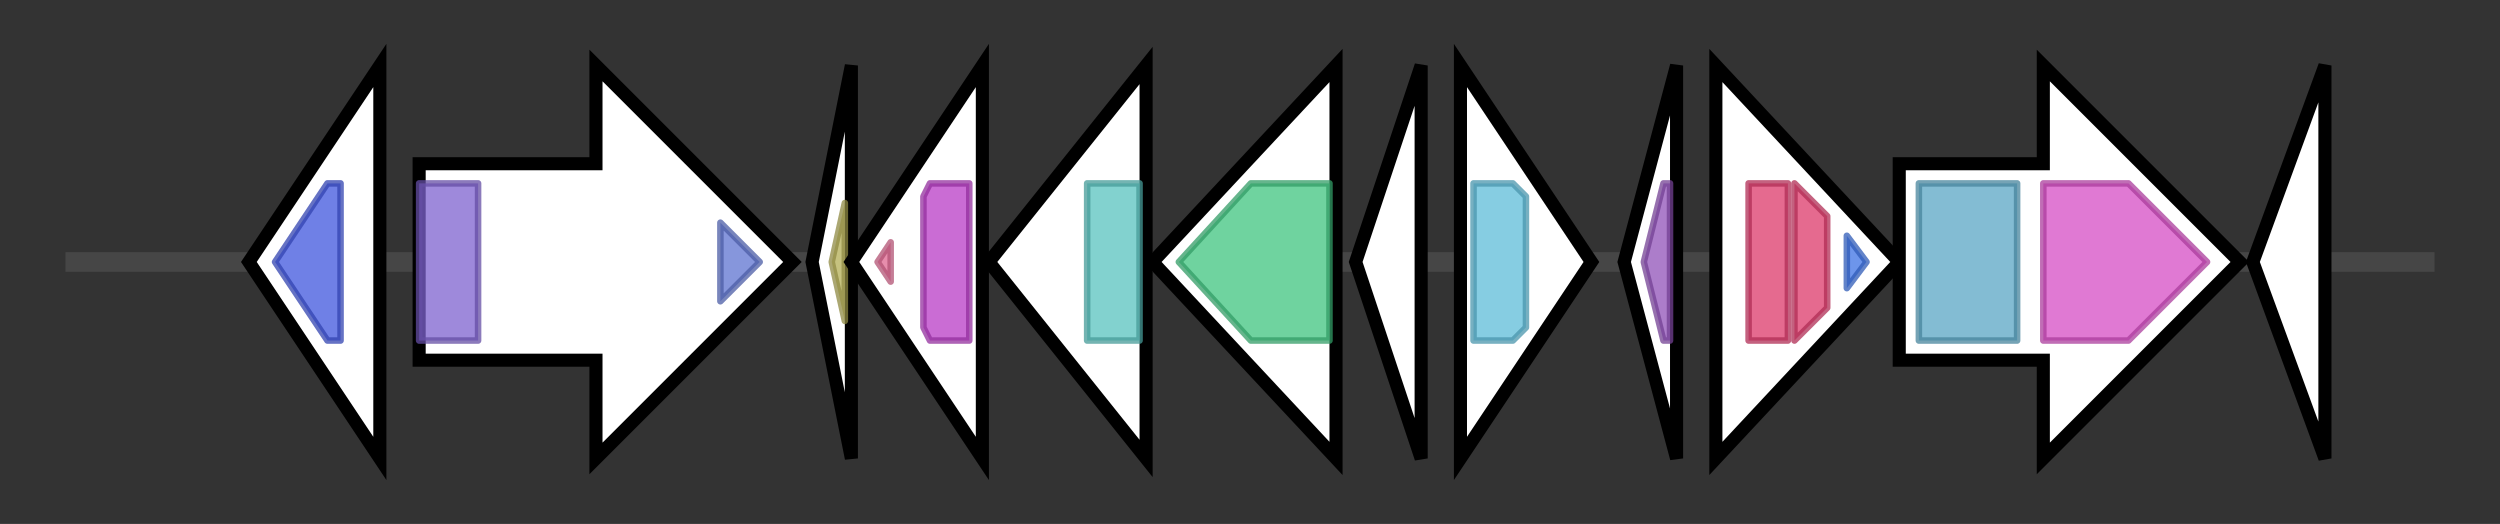 <svg version="1.1" baseProfile="full" xmlns="http://www.w3.org/2000/svg" width="381.733" height="80">
	<rect width="100%" height="100%" fill="#333333" stroke="none"/>
	<g>
		<line x1="10" y1="40.0" x2="371.733" y2="40.0" style="stroke:rgb(70,70,70); stroke-width:3 "/>
		<g>
			<title> (ctg4_114)</title>
			<polygon class=" (ctg4_114)" points="38,40 58,10 58,70" fill="rgb(255,255,255)" fill-opacity="1.0" stroke="rgb(0,0,0)" stroke-width="2"  />
			<g>
				<title>DUF1285 (PF06938)
"Protein of unknown function (DUF1285)"</title>
				<polygon class="PF06938" points="42,40 50,28 52,28 52,52 50,52" stroke-linejoin="round" width="14" height="24" fill="rgb(63,85,221)" stroke="rgb(50,67,176)" stroke-width="1" opacity="0.75" />
			</g>
		</g>
		<g>
			<title> (ctg4_115)</title>
			<polygon class=" (ctg4_115)" points="64,25 91,25 91,10 121,40 91,70 91,55 64,55" fill="rgb(255,255,255)" fill-opacity="1.0" stroke="rgb(0,0,0)" stroke-width="2"  />
			<g>
				<title>Thi4 (PF01946)
"Thi4 family"</title>
				<rect class="PF01946" x="64" y="28" stroke-linejoin="round" width="9" height="24" fill="rgb(126,98,206)" stroke="rgb(100,78,164)" stroke-width="1" opacity="0.75" />
			</g>
			<g>
				<title>ETF_QO (PF05187)
"Electron transfer flavoprotein-ubiquinone oxidoreductase, 4Fe-4S"</title>
				<polygon class="PF05187" points="110,34 116,40 110,46" stroke-linejoin="round" width="10" height="24" fill="rgb(94,115,208)" stroke="rgb(75,92,166)" stroke-width="1" opacity="0.75" />
			</g>
		</g>
		<g>
			<title> (ctg4_116)</title>
			<polygon class=" (ctg4_116)" points="124,40 130,10 130,70" fill="rgb(255,255,255)" fill-opacity="1.0" stroke="rgb(0,0,0)" stroke-width="2"  />
			<g>
				<title>zf-HC2 (PF13490)
"Putative zinc-finger"</title>
				<polygon class="PF13490" points="127,40 129,31 129,49" stroke-linejoin="round" width="3" height="24" fill="rgb(179,173,84)" stroke="rgb(143,138,67)" stroke-width="1" opacity="0.75" />
			</g>
		</g>
		<g>
			<title> (ctg4_117)</title>
			<polygon class=" (ctg4_117)" points="130,40 150,10 150,70" fill="rgb(255,255,255)" fill-opacity="1.0" stroke="rgb(0,0,0)" stroke-width="2"  />
			<g>
				<title>Sigma70_r4_2 (PF08281)
"Sigma-70, region 4"</title>
				<polygon class="PF08281" points="134,40 136,37 136,43" stroke-linejoin="round" width="5" height="24" fill="rgb(222,103,144)" stroke="rgb(177,82,115)" stroke-width="1" opacity="0.75" />
			</g>
			<g>
				<title>Sigma70_r2 (PF04542)
"Sigma-70 region 2"</title>
				<polygon class="PF04542" points="141,30 142,28 148,28 148,52 142,52 141,50" stroke-linejoin="round" width="7" height="24" fill="rgb(184,59,197)" stroke="rgb(147,47,157)" stroke-width="1" opacity="0.75" />
			</g>
		</g>
		<g>
			<title> (ctg4_118)</title>
			<polygon class=" (ctg4_118)" points="151,40 175,10 175,70" fill="rgb(255,255,255)" fill-opacity="1.0" stroke="rgb(0,0,0)" stroke-width="2"  />
			<g>
				<title>DUF2063 (PF09836)
"Putative DNA-binding domain"</title>
				<rect class="PF09836" x="166" y="28" stroke-linejoin="round" width="8" height="24" fill="rgb(88,194,190)" stroke="rgb(70,155,152)" stroke-width="1" opacity="0.75" />
			</g>
		</g>
		<g>
			<title> (ctg4_119)</title>
			<polygon class=" (ctg4_119)" points="176,40 204,10 204,70" fill="rgb(255,255,255)" fill-opacity="1.0" stroke="rgb(0,0,0)" stroke-width="2"  />
			<g>
				<title>DUF692 (PF05114)
"Protein of unknown function (DUF692)"</title>
				<polygon class="PF05114" points="180,40 191,28 203,28 203,52 191,52" stroke-linejoin="round" width="26" height="24" fill="rgb(63,196,127)" stroke="rgb(50,156,101)" stroke-width="1" opacity="0.75" />
			</g>
		</g>
		<g>
			<title> (ctg4_120)</title>
			<polygon class=" (ctg4_120)" points="207,40 217,10 217,70" fill="rgb(255,255,255)" fill-opacity="1.0" stroke="rgb(0,0,0)" stroke-width="2"  />
		</g>
		<g>
			<title> (ctg4_121)</title>
			<polygon class=" (ctg4_121)" points="223,10 243,40 223,70" fill="rgb(255,255,255)" fill-opacity="1.0" stroke="rgb(0,0,0)" stroke-width="2"  />
			<g>
				<title>DoxX (PF07681)
"DoxX"</title>
				<polygon class="PF07681" points="225,28 231,28 233,30 233,50 231,52 225,52" stroke-linejoin="round" width="8" height="24" fill="rgb(93,188,216)" stroke="rgb(74,150,172)" stroke-width="1" opacity="0.75" />
			</g>
		</g>
		<g>
			<title> (ctg4_122)</title>
			<polygon class=" (ctg4_122)" points="248,40 256,10 256,70" fill="rgb(255,255,255)" fill-opacity="1.0" stroke="rgb(0,0,0)" stroke-width="2"  />
			<g>
				<title>TusA (PF01206)
"Sulfurtransferase TusA"</title>
				<polygon class="PF01206" points="251,40 254,28 255,28 255,52 254,52" stroke-linejoin="round" width="7" height="24" fill="rgb(144,82,184)" stroke="rgb(115,65,147)" stroke-width="1" opacity="0.75" />
			</g>
		</g>
		<g>
			<title> (ctg4_123)</title>
			<polygon class=" (ctg4_123)" points="262,10 290,40 262,70" fill="rgb(255,255,255)" fill-opacity="1.0" stroke="rgb(0,0,0)" stroke-width="2"  />
			<g>
				<title>CBS (PF00571)
"CBS domain"</title>
				<rect class="PF00571" x="267" y="28" stroke-linejoin="round" width="6" height="24" fill="rgb(220,56,105)" stroke="rgb(176,44,84)" stroke-width="1" opacity="0.75" />
			</g>
			<g>
				<title>CBS (PF00571)
"CBS domain"</title>
				<polygon class="PF00571" points="274,28 274,28 279,33 279,47 274,52 274,52" stroke-linejoin="round" width="5" height="24" fill="rgb(220,56,105)" stroke="rgb(176,44,84)" stroke-width="1" opacity="0.75" />
			</g>
			<g>
				<title>CorC_HlyC (PF03471)
"Transporter associated domain"</title>
				<polygon class="PF03471" points="282,36 285,40 282,44" stroke-linejoin="round" width="7" height="24" fill="rgb(60,114,228)" stroke="rgb(47,91,182)" stroke-width="1" opacity="0.75" />
			</g>
		</g>
		<g>
			<title> (ctg4_124)</title>
			<polygon class=" (ctg4_124)" points="290,25 312,25 312,10 342,40 312,70 312,55 290,55" fill="rgb(255,255,255)" fill-opacity="1.0" stroke="rgb(0,0,0)" stroke-width="2"  />
			<g>
				<title>LNT_N (PF20154)
"Apolipoprotein N-acyltransferase N-terminal domain"</title>
				<rect class="PF20154" x="293" y="28" stroke-linejoin="round" width="15" height="24" fill="rgb(89,166,196)" stroke="rgb(71,132,156)" stroke-width="1" opacity="0.75" />
			</g>
			<g>
				<title>CN_hydrolase (PF00795)
"Carbon-nitrogen hydrolase"</title>
				<polygon class="PF00795" points="312,28 325,28 337,40 337,40 325,52 312,52" stroke-linejoin="round" width="25" height="24" fill="rgb(213,76,196)" stroke="rgb(170,60,156)" stroke-width="1" opacity="0.75" />
			</g>
		</g>
		<g>
			<title> (ctg4_125)</title>
			<polygon class=" (ctg4_125)" points="344,40 355,10 355,70" fill="rgb(255,255,255)" fill-opacity="1.0" stroke="rgb(0,0,0)" stroke-width="2"  />
		</g>
	</g>
</svg>
